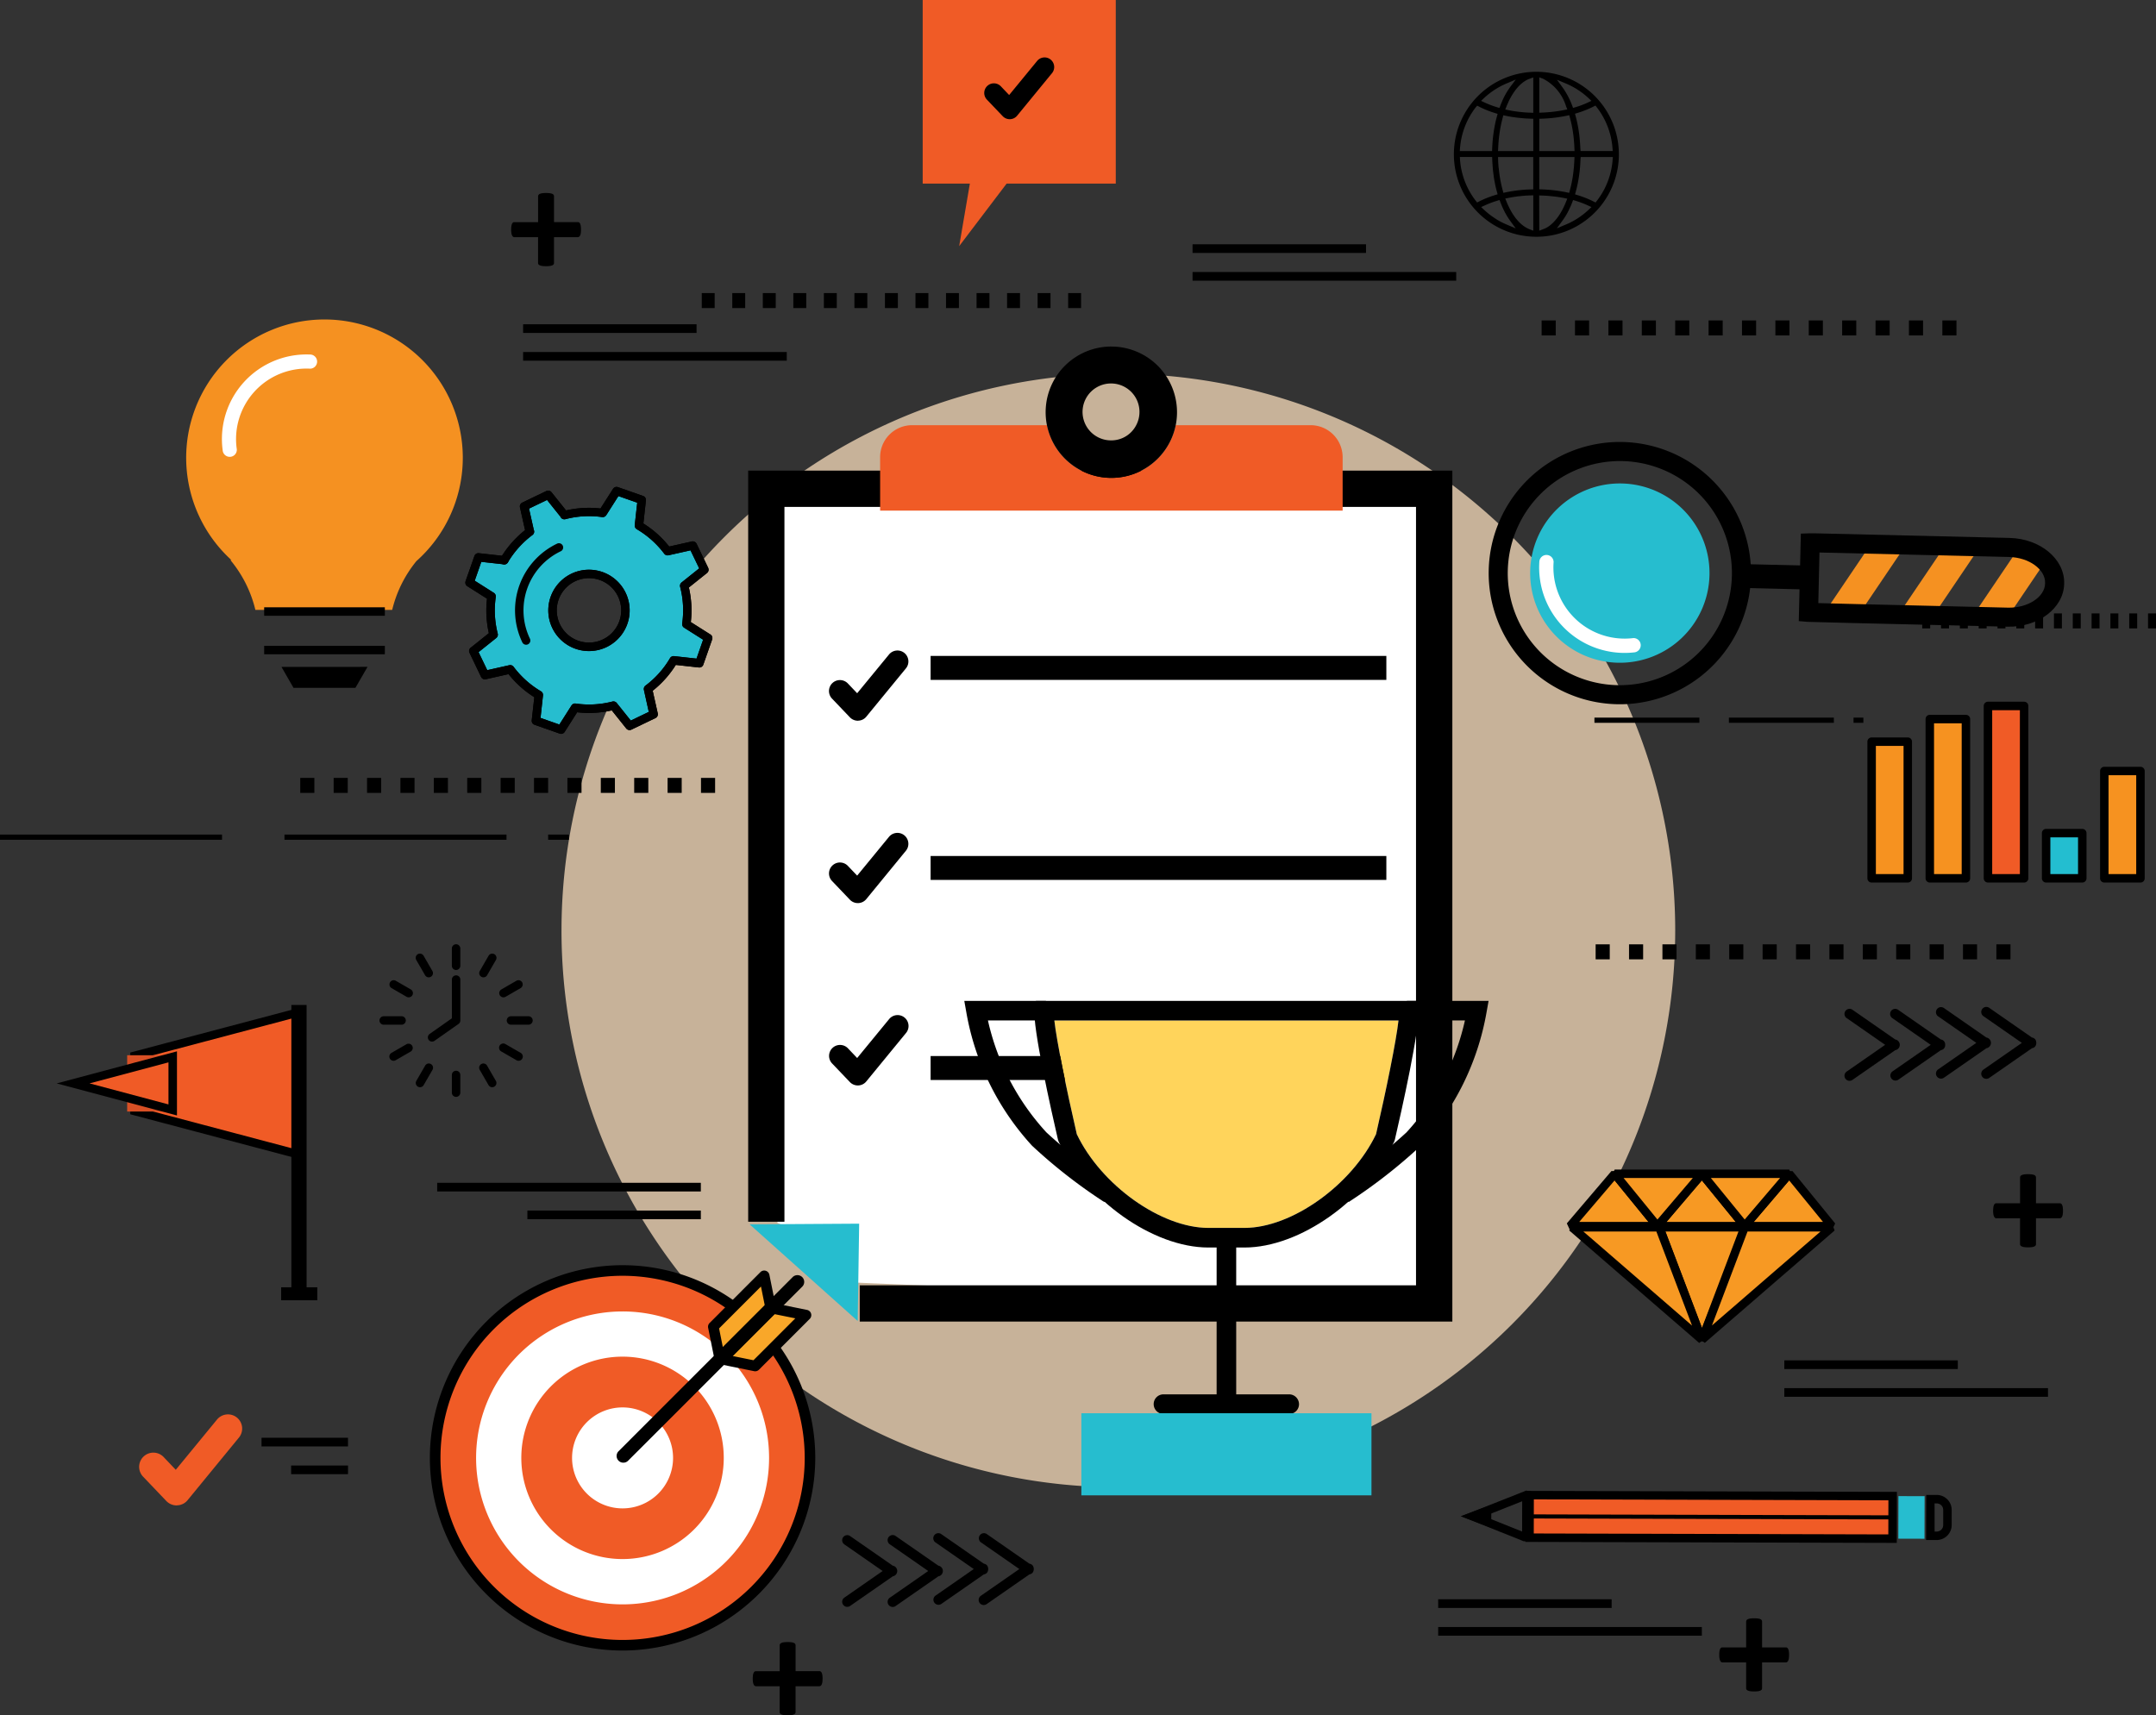 <svg xmlns="http://www.w3.org/2000/svg" xmlns:xlink="http://www.w3.org/1999/xlink" width="243.797" height="194" viewBox="0 0 243.797 194">
  <rect x="0" y="0" width="243.797" height="194" fill="#333333" stroke="none"/>
  <defs>
    <clipPath id="clip-path">
      <rect id="Rectángulo_47569" data-name="Rectángulo 47569" width="243.797" height="194" fill="none"/>
    </clipPath>
    <clipPath id="clip-path-2">
      <path id="Trazado_227072" data-name="Trazado 227072" d="M854.6,256.487l-.187,7.858c.134.014,5.431.142,5.568.146l16.952.4c2.881.068,5.258-1.629,5.31-3.789v-.061c.051-2.16-2.243-3.968-5.124-4.036l-22.114-.523-.156,0c-.084,0-.168,0-.251.006" transform="translate(-854.412 -256.481)" fill="none"/>
    </clipPath>
  </defs>
  <g id="Grupo_114643" data-name="Grupo 114643" transform="translate(-961.852 -5570)">
    <g id="Grupo_113121" data-name="Grupo 113121" transform="translate(961.852 5570)">
      <g id="Grupo_113116" data-name="Grupo 113116">
        <g id="Grupo_113115" data-name="Grupo 113115" clip-path="url(#clip-path)">
          <path id="Trazado_227000" data-name="Trazado 227000" d="M391.212,239.571A62.968,62.968,0,1,1,328.245,176.6a62.967,62.967,0,0,1,62.967,62.968" transform="translate(-201.782 -134.333)" fill="#c7b299"/>
          <path id="Trazado_227001" data-name="Trazado 227001" d="M367.289,230.049v83.243a6.736,6.736,0,0,1,4.149,6.149c0,.136-.006.273-.015.408l68.814,2.9,1.249-92.7Z" transform="translate(-279.378 -174.986)" fill="#fff"/>
          <path id="Trazado_227002" data-name="Trazado 227002" d="M353.465,222.372v84.951h4.1V226.476h71.418v88.038H366.081v4.1h67.01V222.372Z" transform="translate(-268.862 -169.146)"/>
          <path id="Trazado_227003" data-name="Trazado 227003" d="M354.154,578.287l12.219,10.931.167-11.008Z" transform="translate(-269.387 -439.814)" fill="#26bdcf"/>
          <path id="Trazado_227004" data-name="Trazado 227004" d="M464.484,200.911H449.225a7.424,7.424,0,0,1-14.556,0H419.415a3.617,3.617,0,0,0-3.614,3.627v6.037h52.3v-6.037a3.624,3.624,0,0,0-3.621-3.627" transform="translate(-316.278 -152.823)" fill="#f05b26"/>
          <path id="Trazado_227005" data-name="Trazado 227005" d="M501.448,163.741a7.428,7.428,0,1,0,7.277,8.9,7.351,7.351,0,0,0,.147-1.468,7.428,7.428,0,0,0-7.424-7.429m0,10.612a3.219,3.219,0,1,1,2.807-1.715,3.166,3.166,0,0,1-2.807,1.715" transform="translate(-375.777 -124.549)"/>
          <rect id="Rectángulo_47473" data-name="Rectángulo 47473" width="51.534" height="2.711" transform="translate(105.232 74.184)"/>
          <rect id="Rectángulo_47474" data-name="Rectángulo 47474" width="51.534" height="2.705" transform="translate(105.232 96.812)"/>
          <rect id="Rectángulo_47475" data-name="Rectángulo 47475" width="51.534" height="2.709" transform="translate(105.232 119.437)"/>
          <path id="Trazado_227006" data-name="Trazado 227006" d="M394.866,315.31a1.244,1.244,0,0,1-.9-.386l-2.033-2.13a1.239,1.239,0,0,1,1.793-1.71l1.065,1.119,3.6-4.381a1.237,1.237,0,1,1,1.913,1.569l-4.48,5.463a1.218,1.218,0,0,1-.908.449.121.121,0,0,1-.047.007" transform="translate(-297.864 -233.798)"/>
          <path id="Trazado_227007" data-name="Trazado 227007" d="M394.867,401.487a1.232,1.232,0,0,1-.9-.384l-2.033-2.131a1.238,1.238,0,0,1,1.793-1.707l1.065,1.116L398.387,394a1.238,1.238,0,1,1,1.915,1.57l-4.477,5.467a1.235,1.235,0,0,1-.912.451.4.4,0,0,1-.047,0" transform="translate(-297.865 -299.349)"/>
          <path id="Trazado_227008" data-name="Trazado 227008" d="M394.866,487.669a1.237,1.237,0,0,1-.9-.383l-2.033-2.13a1.239,1.239,0,0,1,1.793-1.709l1.065,1.12,3.6-4.384a1.237,1.237,0,1,1,1.913,1.568l-4.48,5.464a1.23,1.23,0,0,1-.908.453Z" transform="translate(-297.864 -364.906)"/>
          <path id="Trazado_227009" data-name="Trazado 227009" d="M498.109,482.2c.252,2.282,1.379,7.839,2.538,12.86,2.748,5.759,9.533,10.6,14.874,10.6h4.093c5.341,0,12.125-4.844,14.873-10.6,1.16-5.022,2.286-10.579,2.538-12.86Z" transform="translate(-378.885 -366.783)" fill="#ffd45b"/>
          <rect id="Rectángulo_47476" data-name="Rectángulo 47476" width="2.214" height="18.184" transform="translate(137.574 140.622)"/>
          <path id="Trazado_227010" data-name="Trazado 227010" d="M560.378,661.073H546.146a1.107,1.107,0,1,1,0-2.214h14.208a1.118,1.118,0,0,1,1.119,1.107,1.1,1.1,0,0,1-1.095,1.107" transform="translate(-414.583 -501.16)"/>
          <rect id="Rectángulo_47477" data-name="Rectángulo 47477" width="32.806" height="9.286" transform="translate(122.278 159.836)" fill="#26bdcf"/>
          <path id="Trazado_227011" data-name="Trazado 227011" d="M633.453,495.7l-1.154-1.889a58.741,58.741,0,0,0,7.7-5.988,27.572,27.572,0,0,0,6.61-12.659h-6.56v-2.213h9.233l-.231,1.3a29.924,29.924,0,0,1-7.434,15.084,59.641,59.641,0,0,1-8.16,6.366" transform="translate(-480.957 -359.751)"/>
          <path id="Trazado_227012" data-name="Trazado 227012" d="M471.392,495.7a59.479,59.479,0,0,1-8.161-6.368,29.917,29.917,0,0,1-7.434-15.081l-.231-1.3H464.8v2.213h-6.56a27.565,27.565,0,0,0,6.609,12.657,58.651,58.651,0,0,0,7.7,5.99Z" transform="translate(-346.525 -359.751)"/>
          <path id="Trazado_227013" data-name="Trazado 227013" d="M512.45,500.843h-4.092c-6.242,0-13.837-5.375-16.928-11.983l-.075-.219c-.691-2.989-2.928-12.888-2.637-14.752l.146-.937h43.079l.146.937c.291,1.864-1.945,11.763-2.637,14.752l-.075.219c-3.092,6.608-10.686,11.983-16.927,11.983m-18.966-12.818c2.748,5.759,9.533,10.6,14.874,10.6h4.092c5.341,0,12.125-4.844,14.873-10.6,1.16-5.022,2.286-10.579,2.538-12.86H490.946c.252,2.282,1.379,7.839,2.538,12.86" transform="translate(-371.722 -359.75)"/>
          <rect id="Rectángulo_47478" data-name="Rectángulo 47478" width="1.596" height="1.696" transform="translate(225.746 106.804)"/>
          <rect id="Rectángulo_47479" data-name="Rectángulo 47479" width="1.595" height="1.696" transform="translate(221.97 106.804)"/>
          <rect id="Rectángulo_47480" data-name="Rectángulo 47480" width="1.596" height="1.696" transform="translate(218.194 106.804)"/>
          <rect id="Rectángulo_47481" data-name="Rectángulo 47481" width="1.595" height="1.696" transform="translate(214.418 106.804)"/>
          <rect id="Rectángulo_47482" data-name="Rectángulo 47482" width="1.596" height="1.696" transform="translate(210.641 106.804)"/>
          <rect id="Rectángulo_47483" data-name="Rectángulo 47483" width="1.596" height="1.696" transform="translate(206.866 106.804)"/>
          <rect id="Rectángulo_47484" data-name="Rectángulo 47484" width="1.596" height="1.696" transform="translate(203.089 106.804)"/>
          <rect id="Rectángulo_47485" data-name="Rectángulo 47485" width="1.596" height="1.696" transform="translate(199.313 106.804)"/>
          <rect id="Rectángulo_47486" data-name="Rectángulo 47486" width="1.596" height="1.696" transform="translate(195.537 106.804)"/>
          <rect id="Rectángulo_47487" data-name="Rectángulo 47487" width="1.596" height="1.696" transform="translate(191.76 106.804)"/>
          <rect id="Rectángulo_47488" data-name="Rectángulo 47488" width="1.595" height="1.696" transform="translate(187.985 106.804)"/>
          <rect id="Rectángulo_47489" data-name="Rectángulo 47489" width="1.595" height="1.696" transform="translate(184.208 106.804)"/>
          <rect id="Rectángulo_47490" data-name="Rectángulo 47490" width="1.596" height="1.696" transform="translate(180.432 106.804)"/>
          <rect id="Rectángulo_47491" data-name="Rectángulo 47491" width="29.815" height="0.98" transform="translate(201.769 156.995)"/>
          <rect id="Rectángulo_47492" data-name="Rectángulo 47492" width="19.615" height="0.98" transform="translate(201.769 153.857)"/>
          <rect id="Rectángulo_47493" data-name="Rectángulo 47493" width="29.815" height="0.98" transform="translate(162.627 184.014)"/>
          <rect id="Rectángulo_47494" data-name="Rectángulo 47494" width="19.615" height="0.98" transform="translate(162.627 180.877)"/>
          <path id="Trazado_227014" data-name="Trazado 227014" d="M363.512,780.058a2.714,2.714,0,0,1-.025.4.908.908,0,0,1-.079.264.352.352,0,0,1-.12.142.275.275,0,0,1-.146.043h-2.68v2.922a.268.268,0,0,1-.044.151.346.346,0,0,1-.146.112.988.988,0,0,1-.277.074,3.623,3.623,0,0,1-.86,0,.978.978,0,0,1-.276-.074.379.379,0,0,1-.152-.112.249.249,0,0,1-.046-.151v-2.922h-2.673a.254.254,0,0,1-.141-.043.366.366,0,0,1-.116-.142.916.916,0,0,1-.082-.264,2.173,2.173,0,0,1-.03-.4,2.78,2.78,0,0,1,.025-.4.957.957,0,0,1,.073-.266.368.368,0,0,1,.109-.143.222.222,0,0,1,.137-.043h2.7V776.29a.3.3,0,0,1,.046-.16.347.347,0,0,1,.152-.12.97.97,0,0,1,.276-.074,3.6,3.6,0,0,1,.86,0,.98.98,0,0,1,.277.074.292.292,0,0,1,.19.28V779.2h2.706a.235.235,0,0,1,.134.043.339.339,0,0,1,.112.143,1,1,0,0,1,.074.266,2.772,2.772,0,0,1,.025.4" transform="translate(-270.499 -590.195)"/>
          <path id="Trazado_227015" data-name="Trazado 227015" d="M457.745,0H435.913V20.767h5.333l-1.207,7.07,5.363-7.07h12.343Z" transform="translate(-331.576)" fill="#f05b26"/>
          <path id="Trazado_227016" data-name="Trazado 227016" d="M467.88,34.122a1.1,1.1,0,0,1-.791-.34L465.3,31.908a1.09,1.09,0,0,1,1.578-1.505l.937.985,3.164-3.855a1.088,1.088,0,1,1,1.683,1.38l-3.941,4.807a1.079,1.079,0,0,1-.8.4.115.115,0,0,1-.041.006" transform="translate(-353.702 -20.64)"/>
          <path id="Trazado_227017" data-name="Trazado 227017" d="M463.345,732.47l4.816-3.348a.569.569,0,0,0,.393-.238.727.727,0,0,0,0-.733.569.569,0,0,0-.393-.238l-4.816-3.348a.573.573,0,1,0-.654.942l4.33,3.011-4.33,3.01a.574.574,0,1,0,.654.942" transform="translate(-351.756 -551.061)"/>
          <path id="Trazado_227018" data-name="Trazado 227018" d="M441.821,732.47l4.816-3.348a.57.57,0,0,0,.394-.238.727.727,0,0,0,0-.733.57.57,0,0,0-.394-.238l-4.816-3.348a.573.573,0,0,0-.655.942l4.332,3.011-4.332,3.01a.574.574,0,0,0,.655.942" transform="translate(-335.385 -551.061)"/>
          <path id="Trazado_227019" data-name="Trazado 227019" d="M420.3,733.391l4.816-3.346a.613.613,0,0,0,0-1.21l-4.816-3.347a.574.574,0,1,0-.655.942l4.332,3.01-4.332,3.01a.574.574,0,1,0,.655.942" transform="translate(-319.012 -551.761)"/>
          <path id="Trazado_227020" data-name="Trazado 227020" d="M398.77,733.391l4.817-3.346a.614.614,0,0,0,0-1.21l-4.817-3.347a.573.573,0,1,0-.654.942l4.331,3.01-4.331,3.01a.573.573,0,1,0,.654.942" transform="translate(-302.638 -551.761)"/>
          <path id="Trazado_227021" data-name="Trazado 227021" d="M936.979,483.85l4.816-3.348a.571.571,0,0,0,.393-.239.727.727,0,0,0,0-.732.571.571,0,0,0-.393-.239l-4.816-3.347a.574.574,0,1,0-.655.942l4.33,3.01-4.33,3.01a.574.574,0,1,0,.655.942" transform="translate(-712.025 -361.949)"/>
          <path id="Trazado_227022" data-name="Trazado 227022" d="M915.453,483.85l4.816-3.348a.613.613,0,0,0,0-1.21l-4.816-3.347a.574.574,0,0,0-.655.942l4.333,3.01-4.333,3.01a.574.574,0,0,0,.655.942" transform="translate(-695.652 -361.949)"/>
          <path id="Trazado_227023" data-name="Trazado 227023" d="M893.929,484.77l4.816-3.347a.566.566,0,0,0,.491-.605.573.573,0,0,0-.1-.367.566.566,0,0,0-.392-.239l-4.816-3.347a.574.574,0,1,0-.655.942l4.331,3.01-4.331,3.01a.574.574,0,0,0,.655.942" transform="translate(-679.279 -362.649)"/>
          <path id="Trazado_227024" data-name="Trazado 227024" d="M872.4,484.77l4.817-3.347a.613.613,0,0,0,0-1.21l-4.817-3.347a.574.574,0,1,0-.654.942l4.331,3.01-4.331,3.01a.574.574,0,1,0,.654.942" transform="translate(-662.907 -362.649)"/>
          <path id="Trazado_227025" data-name="Trazado 227025" d="M247.944,621.517a21.2,21.2,0,1,1-21.194-21.187,21.2,21.2,0,0,1,21.194,21.187" transform="translate(-156.353 -456.64)" fill="#f05b26"/>
          <path id="Trazado_227026" data-name="Trazado 227026" d="M224.849,641.412a21.79,21.79,0,1,1,21.792-21.8,21.82,21.82,0,0,1-21.792,21.8m0-42.384a20.594,20.594,0,1,0,20.6,20.589,20.617,20.617,0,0,0-20.6-20.589" transform="translate(-154.452 -454.739)"/>
          <path id="Trazado_227027" data-name="Trazado 227027" d="M258.054,636.239a16.565,16.565,0,1,1-16.569-16.554,16.565,16.565,0,0,1,16.569,16.554" transform="translate(-171.088 -471.362)" fill="#fff"/>
          <path id="Trazado_227028" data-name="Trazado 227028" d="M269.177,652.487a11.446,11.446,0,1,1-11.444-11.441,11.442,11.442,0,0,1,11.444,11.441" transform="translate(-187.336 -487.61)" fill="#f05b26"/>
          <path id="Trazado_227029" data-name="Trazado 227029" d="M281.689,670.729a5.71,5.71,0,1,1-5.711-5.7,5.714,5.714,0,0,1,5.711,5.7" transform="translate(-205.58 -505.852)" fill="#fff"/>
          <path id="Trazado_227030" data-name="Trazado 227030" d="M337.766,612.438l-.763-3.8,5.752-5.759.766,3.795Z" transform="translate(-256.341 -458.583)" fill="#f9a729"/>
          <path id="Trazado_227031" data-name="Trazado 227031" d="M335.864,611.135a.6.6,0,0,1-.587-.481l-.763-3.8a.6.6,0,0,1,.163-.541l5.752-5.759a.6.6,0,0,1,1.01.3l.766,3.795a.6.6,0,0,1-.163.542l-5.755,5.759a.6.6,0,0,1-.423.175m-.113-4.2.479,2.386,4.739-4.742-.482-2.386Z" transform="translate(-254.439 -456.682)"/>
          <path id="Trazado_227032" data-name="Trazado 227032" d="M340.936,623.97l3.8.771,5.748-5.755-3.792-.766Z" transform="translate(-259.332 -470.247)" fill="#f9a729"/>
          <path id="Trazado_227033" data-name="Trazado 227033" d="M342.831,623.438a.61.61,0,0,1-.119-.012l-3.8-.771a.6.6,0,0,1-.3-1.01l5.753-5.75a.6.6,0,0,1,.541-.163l3.792.766a.6.6,0,0,1,.3,1.009l-5.748,5.755a.6.6,0,0,1-.423.175m-2.585-1.734,2.389.485,4.733-4.739-2.385-.482Z" transform="translate(-257.431 -468.346)"/>
          <path id="Trazado_227034" data-name="Trazado 227034" d="M292.558,623.543a.761.761,0,0,1-1.076-1.076l19.693-19.7a.77.77,0,0,1,1.082,0,.762.762,0,0,1,0,1.082Z" transform="translate(-221.544 -458.327)"/>
          <path id="Trazado_227035" data-name="Trazado 227035" d="M949.533,558.95a2.774,2.774,0,0,1-.025.4.91.91,0,0,1-.078.263.366.366,0,0,1-.121.142.283.283,0,0,1-.147.043h-2.681v2.922a.264.264,0,0,1-.043.151.341.341,0,0,1-.147.112.966.966,0,0,1-.276.075,3.6,3.6,0,0,1-.861,0,.964.964,0,0,1-.276-.075.382.382,0,0,1-.152-.112.251.251,0,0,1-.047-.151V559.8h-2.673a.258.258,0,0,1-.142-.043.375.375,0,0,1-.116-.142.936.936,0,0,1-.083-.263,2.3,2.3,0,0,1-.03-.4,2.823,2.823,0,0,1,.026-.4.972.972,0,0,1,.073-.266.36.36,0,0,1,.108-.142.228.228,0,0,1,.138-.043h2.7v-2.913a.294.294,0,0,1,.047-.159.349.349,0,0,1,.152-.121,1,1,0,0,1,.276-.074,3.6,3.6,0,0,1,.861,0,1,1,0,0,1,.276.074.316.316,0,0,1,.147.121.309.309,0,0,1,.043.159V558.1h2.707a.241.241,0,0,1,.134.043.346.346,0,0,1,.112.142.956.956,0,0,1,.074.266,2.827,2.827,0,0,1,.025.4" transform="translate(-716.255 -422.01)"/>
          <path id="Trazado_227036" data-name="Trazado 227036" d="M249.393,95.338a2.7,2.7,0,0,1-.025.4.907.907,0,0,1-.078.263.36.36,0,0,1-.121.142.279.279,0,0,1-.147.044h-2.681v2.921a.265.265,0,0,1-.043.151.336.336,0,0,1-.147.112.984.984,0,0,1-.276.074,3.593,3.593,0,0,1-.861,0,.986.986,0,0,1-.276-.074.376.376,0,0,1-.152-.112.252.252,0,0,1-.047-.151V96.191h-2.673a.259.259,0,0,1-.142-.044.378.378,0,0,1-.116-.142.942.942,0,0,1-.082-.263,2.273,2.273,0,0,1-.029-.4,2.741,2.741,0,0,1,.025-.4.988.988,0,0,1,.073-.266.36.36,0,0,1,.108-.142.227.227,0,0,1,.138-.043h2.7V91.57a.3.3,0,0,1,.047-.16.35.35,0,0,1,.152-.12,1.015,1.015,0,0,1,.276-.073,3.594,3.594,0,0,1,.861,0,1.013,1.013,0,0,1,.276.073.316.316,0,0,1,.147.12.311.311,0,0,1,.043.16v2.913h2.706a.24.24,0,0,1,.134.043.344.344,0,0,1,.112.142.979.979,0,0,1,.073.266,2.744,2.744,0,0,1,.025.4" transform="translate(-183.695 -69.364)"/>
          <rect id="Rectángulo_47495" data-name="Rectángulo 47495" width="29.814" height="0.98" transform="translate(49.436 133.774)"/>
          <rect id="Rectángulo_47496" data-name="Rectángulo 47496" width="19.614" height="0.98" transform="translate(59.636 136.912)"/>
          <rect id="Rectángulo_47497" data-name="Rectángulo 47497" width="9.779" height="0.98" transform="translate(29.573 162.609)"/>
          <rect id="Rectángulo_47498" data-name="Rectángulo 47498" width="6.434" height="0.981" transform="translate(32.919 165.747)"/>
          <path id="Trazado_227037" data-name="Trazado 227037" d="M213.95,449.026a.479.479,0,0,1-.479-.479v-1.975a.479.479,0,0,1,.957,0v1.975a.479.479,0,0,1-.479.479" transform="translate(-162.376 -339.32)"/>
          <path id="Trazado_227038" data-name="Trazado 227038" d="M197.888,453.333a.478.478,0,0,1-.415-.239l-.988-1.711a.479.479,0,1,1,.829-.479l.988,1.711a.479.479,0,0,1-.414.718" transform="translate(-149.407 -342.797)"/>
          <path id="Trazado_227039" data-name="Trazado 227039" d="M186.128,465.087a.476.476,0,0,1-.239-.064l-1.71-.988a.479.479,0,0,1,.479-.829l1.71.988a.479.479,0,0,1-.24.893" transform="translate(-139.913 -352.288)"/>
          <path id="Trazado_227040" data-name="Trazado 227040" d="M181.825,481.155H179.85a.479.479,0,1,1,0-.957h1.975a.479.479,0,1,1,0,.957" transform="translate(-136.438 -365.262)"/>
          <path id="Trazado_227041" data-name="Trazado 227041" d="M184.419,495.064a.479.479,0,0,1-.24-.893l1.71-.987a.479.479,0,0,1,.478.829l-1.71.987a.476.476,0,0,1-.239.064" transform="translate(-139.914 -375.09)"/>
          <path id="Trazado_227042" data-name="Trazado 227042" d="M196.9,505.251a.479.479,0,0,1-.414-.718l.988-1.711a.479.479,0,1,1,.829.479l-.988,1.711a.479.479,0,0,1-.415.239" transform="translate(-149.407 -382.288)"/>
          <path id="Trazado_227043" data-name="Trazado 227043" d="M213.95,508.979a.479.479,0,0,1-.479-.479v-1.976a.479.479,0,1,1,.957,0V508.5a.479.479,0,0,1-.479.479" transform="translate(-162.376 -384.923)"/>
          <path id="Trazado_227044" data-name="Trazado 227044" d="M227.868,505.251a.478.478,0,0,1-.415-.239l-.987-1.711a.479.479,0,1,1,.829-.479l.987,1.711a.479.479,0,0,1-.414.718" transform="translate(-172.211 -382.288)"/>
          <path id="Trazado_227045" data-name="Trazado 227045" d="M238.047,495.064a.477.477,0,0,1-.239-.064l-1.711-.987a.479.479,0,1,1,.478-.829l1.711.987a.479.479,0,0,1-.24.893" transform="translate(-179.405 -375.09)"/>
          <path id="Trazado_227046" data-name="Trazado 227046" d="M241.776,481.155H239.8a.479.479,0,0,1,0-.957h1.976a.479.479,0,1,1,0,.957" transform="translate(-182.04 -365.262)"/>
          <path id="Trazado_227047" data-name="Trazado 227047" d="M236.338,465.087a.479.479,0,0,1-.24-.893l1.711-.988a.479.479,0,0,1,.479.829l-1.711.988a.474.474,0,0,1-.239.064" transform="translate(-179.406 -352.288)"/>
          <path id="Trazado_227048" data-name="Trazado 227048" d="M226.879,453.333a.479.479,0,0,1-.414-.718l.987-1.711a.479.479,0,1,1,.829.479l-.987,1.711a.478.478,0,0,1-.415.239" transform="translate(-172.211 -342.797)"/>
          <path id="Trazado_227049" data-name="Trazado 227049" d="M202.6,468.436a.479.479,0,0,1-.276-.87l2.514-1.768v-4.356a.479.479,0,1,1,.957,0v4.6a.478.478,0,0,1-.2.391l-2.718,1.912a.477.477,0,0,1-.275.087" transform="translate(-153.74 -350.63)"/>
          <path id="Trazado_227050" data-name="Trazado 227050" d="M69.951,678.618a1.614,1.614,0,0,1-1.165-.5l-2.636-2.763a1.606,1.606,0,0,1,2.325-2.216l1.381,1.451,4.661-5.678A1.6,1.6,0,1,1,77,670.943l-5.807,7.084a1.582,1.582,0,0,1-1.177.581.147.147,0,0,1-.061.009" transform="translate(-49.98 -508.358)" fill="#f05b26"/>
          <rect id="Rectángulo_47499" data-name="Rectángulo 47499" width="25.107" height="0.588" transform="translate(0 94.39)"/>
          <rect id="Rectángulo_47500" data-name="Rectángulo 47500" width="25.107" height="0.588" transform="translate(32.168 94.39)"/>
          <rect id="Rectángulo_47501" data-name="Rectángulo 47501" width="2.353" height="0.588" transform="translate(61.983 94.39)"/>
          <rect id="Rectángulo_47502" data-name="Rectángulo 47502" width="11.868" height="0.588" transform="translate(180.296 81.162)"/>
          <rect id="Rectángulo_47503" data-name="Rectángulo 47503" width="11.867" height="0.588" transform="translate(195.502 81.162)"/>
          <rect id="Rectángulo_47504" data-name="Rectángulo 47504" width="1.113" height="0.588" transform="translate(209.595 81.162)"/>
          <rect id="Rectángulo_47505" data-name="Rectángulo 47505" width="1.596" height="1.695" transform="translate(79.267 87.98)"/>
          <rect id="Rectángulo_47506" data-name="Rectángulo 47506" width="1.596" height="1.695" transform="translate(75.49 87.98)"/>
          <rect id="Rectángulo_47507" data-name="Rectángulo 47507" width="1.596" height="1.695" transform="translate(71.714 87.98)"/>
          <rect id="Rectángulo_47508" data-name="Rectángulo 47508" width="1.595" height="1.695" transform="translate(67.938 87.98)"/>
          <rect id="Rectángulo_47509" data-name="Rectángulo 47509" width="1.596" height="1.695" transform="translate(64.161 87.98)"/>
          <rect id="Rectángulo_47510" data-name="Rectángulo 47510" width="1.596" height="1.695" transform="translate(60.386 87.98)"/>
          <rect id="Rectángulo_47511" data-name="Rectángulo 47511" width="1.596" height="1.695" transform="translate(56.609 87.98)"/>
          <rect id="Rectángulo_47512" data-name="Rectángulo 47512" width="1.595" height="1.695" transform="translate(52.833 87.98)"/>
          <rect id="Rectángulo_47513" data-name="Rectángulo 47513" width="1.596" height="1.695" transform="translate(49.056 87.98)"/>
          <rect id="Rectángulo_47514" data-name="Rectángulo 47514" width="1.596" height="1.695" transform="translate(45.28 87.98)"/>
          <rect id="Rectángulo_47515" data-name="Rectángulo 47515" width="1.595" height="1.695" transform="translate(41.505 87.98)"/>
          <rect id="Rectángulo_47516" data-name="Rectángulo 47516" width="1.595" height="1.695" transform="translate(37.728 87.98)"/>
          <rect id="Rectángulo_47517" data-name="Rectángulo 47517" width="1.596" height="1.695" transform="translate(33.952 87.98)"/>
          <rect id="Rectángulo_47518" data-name="Rectángulo 47518" width="1.596" height="1.695" transform="translate(219.637 36.241)"/>
          <rect id="Rectángulo_47519" data-name="Rectángulo 47519" width="1.595" height="1.695" transform="translate(215.861 36.241)"/>
          <rect id="Rectángulo_47520" data-name="Rectángulo 47520" width="1.596" height="1.695" transform="translate(212.085 36.241)"/>
          <rect id="Rectángulo_47521" data-name="Rectángulo 47521" width="1.595" height="1.695" transform="translate(208.309 36.241)"/>
          <rect id="Rectángulo_47522" data-name="Rectángulo 47522" width="1.596" height="1.695" transform="translate(204.532 36.241)"/>
          <rect id="Rectángulo_47523" data-name="Rectángulo 47523" width="1.596" height="1.695" transform="translate(200.756 36.241)"/>
          <rect id="Rectángulo_47524" data-name="Rectángulo 47524" width="1.596" height="1.695" transform="translate(196.98 36.241)"/>
          <rect id="Rectángulo_47525" data-name="Rectángulo 47525" width="1.596" height="1.695" transform="translate(193.204 36.241)"/>
          <rect id="Rectángulo_47526" data-name="Rectángulo 47526" width="1.596" height="1.695" transform="translate(189.427 36.241)"/>
          <rect id="Rectángulo_47527" data-name="Rectángulo 47527" width="1.596" height="1.695" transform="translate(185.651 36.241)"/>
          <rect id="Rectángulo_47528" data-name="Rectángulo 47528" width="1.596" height="1.695" transform="translate(181.876 36.241)"/>
          <rect id="Rectángulo_47529" data-name="Rectángulo 47529" width="1.595" height="1.695" transform="translate(178.099 36.241)"/>
          <rect id="Rectángulo_47530" data-name="Rectángulo 47530" width="1.596" height="1.695" transform="translate(174.323 36.241)"/>
          <rect id="Rectángulo_47531" data-name="Rectángulo 47531" width="0.9" height="1.696" transform="translate(242.897 69.376)"/>
          <rect id="Rectángulo_47532" data-name="Rectángulo 47532" width="0.899" height="1.696" transform="translate(240.77 69.376)"/>
          <rect id="Rectángulo_47533" data-name="Rectángulo 47533" width="0.899" height="1.696" transform="translate(238.642 69.376)"/>
          <rect id="Rectángulo_47534" data-name="Rectángulo 47534" width="0.899" height="1.696" transform="translate(236.514 69.376)"/>
          <rect id="Rectángulo_47535" data-name="Rectángulo 47535" width="0.899" height="1.696" transform="translate(234.386 69.376)"/>
          <rect id="Rectángulo_47536" data-name="Rectángulo 47536" width="0.899" height="1.696" transform="translate(232.258 69.376)"/>
          <rect id="Rectángulo_47537" data-name="Rectángulo 47537" width="0.9" height="1.696" transform="translate(230.13 69.376)"/>
          <rect id="Rectángulo_47538" data-name="Rectángulo 47538" width="0.899" height="1.696" transform="translate(228.002 69.376)"/>
          <rect id="Rectángulo_47539" data-name="Rectángulo 47539" width="0.899" height="1.696" transform="translate(225.874 69.376)"/>
          <rect id="Rectángulo_47540" data-name="Rectángulo 47540" width="0.899" height="1.696" transform="translate(223.746 69.376)"/>
          <rect id="Rectángulo_47541" data-name="Rectángulo 47541" width="0.899" height="1.696" transform="translate(221.619 69.376)"/>
          <rect id="Rectángulo_47542" data-name="Rectángulo 47542" width="0.899" height="1.696" transform="translate(219.491 69.376)"/>
          <rect id="Rectángulo_47543" data-name="Rectángulo 47543" width="0.899" height="1.696" transform="translate(217.363 69.376)"/>
          <rect id="Rectángulo_47544" data-name="Rectángulo 47544" width="1.459" height="1.695" transform="translate(120.786 33.147)"/>
          <rect id="Rectángulo_47545" data-name="Rectángulo 47545" width="1.458" height="1.695" transform="translate(117.333 33.147)"/>
          <rect id="Rectángulo_47546" data-name="Rectángulo 47546" width="1.459" height="1.695" transform="translate(113.88 33.147)"/>
          <rect id="Rectángulo_47547" data-name="Rectángulo 47547" width="1.459" height="1.695" transform="translate(110.427 33.147)"/>
          <rect id="Rectángulo_47548" data-name="Rectángulo 47548" width="1.459" height="1.695" transform="translate(106.974 33.147)"/>
          <rect id="Rectángulo_47549" data-name="Rectángulo 47549" width="1.459" height="1.695" transform="translate(103.522 33.147)"/>
          <rect id="Rectángulo_47550" data-name="Rectángulo 47550" width="1.46" height="1.695" transform="translate(100.068 33.147)"/>
          <rect id="Rectángulo_47551" data-name="Rectángulo 47551" width="1.458" height="1.695" transform="translate(96.617 33.147)"/>
          <rect id="Rectángulo_47552" data-name="Rectángulo 47552" width="1.459" height="1.695" transform="translate(93.163 33.147)"/>
          <rect id="Rectángulo_47553" data-name="Rectángulo 47553" width="1.46" height="1.695" transform="translate(89.71 33.147)"/>
          <rect id="Rectángulo_47554" data-name="Rectángulo 47554" width="1.459" height="1.695" transform="translate(86.259 33.147)"/>
          <rect id="Rectángulo_47555" data-name="Rectángulo 47555" width="1.458" height="1.695" transform="translate(82.806 33.147)"/>
          <rect id="Rectángulo_47556" data-name="Rectángulo 47556" width="1.459" height="1.695" transform="translate(79.353 33.147)"/>
          <rect id="Rectángulo_47557" data-name="Rectángulo 47557" width="29.814" height="0.981" transform="translate(59.152 39.812)"/>
          <rect id="Rectángulo_47558" data-name="Rectángulo 47558" width="19.615" height="0.98" transform="translate(59.152 36.675)"/>
          <rect id="Rectángulo_47559" data-name="Rectángulo 47559" width="29.815" height="0.981" transform="translate(134.852 30.765)"/>
          <rect id="Rectángulo_47560" data-name="Rectángulo 47560" width="19.615" height="0.979" transform="translate(134.852 27.628)"/>
          <path id="Trazado_227051" data-name="Trazado 227051" d="M696.067,52.407a9.329,9.329,0,1,1,3.642-.736,9.3,9.3,0,0,1-3.642.736m.339-.69.439-.166.048-.018.018-.006c.04-.017.081-.036.123-.055l.017-.008h0l.009,0,.005,0c.032-.017.065-.033.1-.05l.031-.016c.036-.019.073-.04.109-.062l.009-.006.119-.075.029-.022.087-.062a.375.375,0,0,1,.035-.025c.034-.026.071-.055.107-.085a.165.165,0,0,1,.018-.016c.031-.027.063-.052.094-.082l.035-.03.081-.075.027-.027c.035-.034.07-.069.1-.1l.026-.029c.025-.028.053-.055.079-.085.012-.013.024-.027.036-.04l.077-.09.008-.009c.005-.008.013-.015.018-.023.029-.036.062-.075.094-.117.005-.008.015-.02.024-.031l.008-.013c.022-.027.046-.057.068-.089.008-.013.021-.029.034-.046.027-.035.054-.075.081-.115l.027-.04c.025-.036.051-.076.076-.115.01-.015.024-.035.035-.056s.037-.061.057-.09.019-.032.031-.049l0-.006c.028-.048.056-.1.082-.142l.029-.051c.022-.038.038-.071.058-.1s.024-.045.036-.068.035-.067.051-.1l0-.006.028-.055.074-.152.033-.07c.015-.032.031-.065.044-.1l.036-.078c.011-.027.024-.056.035-.083l.012-.024c.012-.031.025-.062.039-.092l.047-.12.143-.348-.42-.083-.1-.019-.1-.018c-.134-.024-.272-.047-.406-.067-.028-.005-.056-.008-.084-.012l-.009,0c-.121-.018-.243-.034-.36-.049l-.028,0-.056-.006c-.13-.015-.267-.029-.416-.044l-.1-.008c-.148-.014-.277-.023-.4-.03l-.044,0c-.091-.006-.181-.01-.27-.013l-.386-.015Zm-1.17-.185c.018.006.034.013.053.02l.44.166v-4l-.387.015c-.088,0-.178.006-.267.011l-.049,0c-.116.007-.245.016-.393.029l-.106.008-.415.043-.07.01-.025,0c-.111.014-.226.029-.344.046l-.1.017c-.127.019-.256.039-.394.066l-.111.019c-.033.009-.065.013-.1.02l-.408.083.158.386.044.111.008.017c.024.056.046.109.07.16l.024.056c.021.043.039.085.059.127l.027.056c.026.052.051.1.078.157l.024.046c.018.039.039.077.058.117.009.014.032.057.032.057l.063.115.023.042.084.144.031.049c.023.036.044.068.063.1l.032.051c.027.041.053.08.08.119.008.014.022.032.022.032.028.042.057.083.086.122l.03.043c.022.032.046.062.07.091l0,.006c.01.012.017.024.028.036l.1.12.023.025c.025.032.052.062.078.092.009.01.017.018.025.028l.009.009c.026.03.054.059.081.089l.021.023c.038.04.073.075.108.108l.028.028.084.077.031.027c.034.031.067.06.1.087l.011.01c.036.031.074.059.112.087l.023.018c.035.026.067.05.1.07l.024.018a2.679,2.679,0,0,0,.24.145.118.118,0,0,0,.026.016c.034.017.067.035.1.052a.094.094,0,0,0,.018.01l.127.057Zm-3.641-1.078.082.049c.193.113.392.221.593.319.025.014.055.028.084.042.112.053.231.1.351.157l1.036.438-.664-.907c0-.006-.031-.045-.031-.045l-.092-.133-.05-.075c-.029-.048-.06-.1-.092-.143l-.043-.07c-.035-.057-.068-.115-.1-.173l-.028-.048c-.043-.075-.085-.152-.131-.237l-.006-.013,0-.006c-.038-.074-.077-.15-.113-.226l-.036-.072-.085-.183c-.013-.029-.025-.055-.036-.081-.028-.063-.055-.124-.081-.184l-.035-.088c-.028-.065-.053-.13-.079-.2l-.024-.056-.1-.269s-.337.1-.353.109c-.066.019-.131.041-.2.063l-.175.058-.176.063c-.06.022-.119.044-.176.066l-.17.067-.163.069-.175.077-.072.034-.423.191.338.318a8.736,8.736,0,0,0,.84.692c.19.137.387.269.584.388Zm8.534-1.932-.027.066c-.025.062-.049.122-.073.183-.012.024-.02.046-.03.069l-.014.033-.072.162c-.012.031-.025.057-.038.085l-.008.017c-.024.053-.051.109-.076.162l-.007.014c-.011.025-.024.049-.035.074-.034.067-.067.133-.1.2-.006.013-.014.028-.022.044-.04.078-.084.155-.127.231l-.037.063c-.03.052-.063.107-.1.159-.015.026-.031.051-.046.075l-.091.141-.05.075-.095.136s-.024.036-.03.042l-.655.9,1.027-.433c.087-.036.174-.075.273-.12a8.617,8.617,0,0,0,2.273-1.534l.339-.318-.453-.206-.054-.024c-.049-.024-.1-.047-.157-.069l-.171-.072c-.056-.023-.112-.045-.168-.065s-.117-.046-.18-.069l-.166-.059c-.062-.024-.126-.043-.189-.064s-.118-.039-.178-.057l-.092-.028-.273-.081Zm-12.685-4.8a8.627,8.627,0,0,0,1.774,4.608l.158.2.229-.118c.046-.024.092-.047.139-.07l.042-.019c.1-.048.2-.094.3-.14l.068-.031c.1-.045.212-.091.317-.131l.021-.01c.1-.038.2-.078.317-.119l.061-.022c.114-.041.229-.08.341-.116l.06-.02.045-.014c.024-.008.049-.015.073-.022l.3-.092h.005l-.085-.308-.008-.029c-.03-.112-.058-.22-.086-.331l-.018-.077c-.032-.136-.061-.263-.086-.388,0,0-.011-.059-.014-.071-.023-.11-.045-.226-.066-.341l-.014-.085c-.025-.137-.047-.274-.065-.405l0-.024c0-.015,0-.028-.005-.043-.017-.112-.032-.232-.046-.351l-.013-.1c-.018-.157-.032-.288-.043-.41,0-.017,0-.029,0-.042v-.015c-.011-.122-.022-.242-.028-.362,0-.039-.005-.077-.008-.113v-.01c-.009-.135-.016-.27-.022-.4l-.013-.315h-3.647Zm13.005,3.889.3.092c.028.007.056.017.084.026l.032.011.063.018c.115.038.228.077.334.113l.073.028c.1.036.2.075.3.112l.033.013c.1.04.2.082.31.13l.082.036c.106.046.2.089.285.132.016.006.031.015.044.022l.036.018.11.054.228.118.158-.2c.02-.024.037-.048.055-.073l.01-.013c.141-.187.275-.381.4-.579.108-.168.211-.345.308-.524l.056-.105s.047-.094.061-.118a8.569,8.569,0,0,0,.737-2.138c.035-.169.066-.346.091-.528s.044-.352.058-.53l.027-.335h-3.634l-.027.294V43.7c-.006.119-.012.247-.02.412l0,.034c0,.028,0,.055-.006.083-.008.121-.017.236-.026.351l-.007.072c-.011.123-.024.25-.042.4,0,.023-.014.113-.014.113-.013.112-.028.225-.045.336l-.011.079c-.017.125-.039.254-.064.394l-.015.094c-.021.112-.042.224-.064.334l-.016.077c-.028.129-.057.261-.087.385,0,0-.015.062-.02.081-.025.1-.053.214-.082.321,0,0-.007.027-.009.035l-.084.305.008,0Zm-8.63-2.983c.01.114.023.235.039.379,0,.028.007.057.011.085.032.263.071.527.117.785,0,.025.014.084.014.084.024.131.048.246.068.352l.007.032c.022.111.049.229.082.37l.022.089c.025.1.052.2.079.3l.087.336.29-.062c.113-.024.229-.047.358-.071l.041-.007c.13-.024.266-.047.406-.068l.1-.015c.3-.045.6-.081.909-.109l.116-.01c.14-.012.268-.022.391-.029l.078,0,.388-.018.3-.01V43.388h-3.981l.01.32c0,.01,0,.037,0,.037.005.122.011.247.02.369l.005.086c.008.134.02.268.03.4Zm4.587,2.41.3.011.384.018.1.007c.126.008.244.017.359.027l.14.01c.164.015.307.031.437.046l.045.006c.135.017.27.035.4.054l.092.014.042.007c.128.02.246.04.359.061l.081.013c.114.021.232.044.352.07l.291.061.078-.305c.029-.107.058-.219.088-.342l.018-.071c.035-.147.062-.267.085-.378l.006-.029c.024-.115.046-.232.067-.351l.017-.094c.019-.1.043-.242.063-.382l0-.016c.018-.123.033-.246.05-.371l.012-.11c.013-.113.025-.228.036-.343,0,0,0-.036.006-.052.01-.116.021-.242.029-.384,0-.04.005-.08.009-.119.007-.106.013-.213.017-.319l.018-.389h-3.986Zm6.124-9.355-.106.053s-.072.036-.083.04c-.085.042-.18.087-.29.135l-.078.034c-.107.047-.209.09-.31.129l-.027.011c-.088.035-.187.072-.311.118l-.063.022c-.112.04-.223.079-.338.116l-.108.034-.086.028-.288.087.076.29.015.05c.028.108.057.217.083.328l.018.078c.03.125.059.255.087.387,0,0,.013.06.016.078.022.107.043.217.063.329l.017.1c.023.134.045.266.063.394,0,.025.007.05.011.074.017.116.031.228.045.339l0,.031c0,.027.006.055.009.082.018.154.031.282.042.4l.007.073c.01.117.018.232.025.349l.01.124c.008.164.015.291.02.41v.01l.027.293.295,0h3.339l-.026-.334a8.6,8.6,0,0,0-1.772-4.607l-.157-.2ZM699.5,38.719a16.494,16.494,0,0,1-2.794.333l-.3.01v3.65h3.985l-.015-.359c-.005-.119-.011-.242-.018-.363,0-.029,0-.061-.007-.092-.01-.143-.02-.275-.031-.4l0-.017c-.011-.114-.024-.234-.04-.38,0,0-.008-.075-.011-.1-.016-.129-.032-.249-.049-.365l0-.025c-.02-.119-.04-.245-.065-.386l-.015-.091c-.023-.117-.044-.232-.067-.345l-.007-.035c-.027-.129-.056-.254-.084-.373-.008-.032-.015-.057-.021-.082-.027-.109-.053-.214-.081-.319l-.087-.323Zm-7.684,2.775c-.011.123-.021.256-.032.407l-.005.087c-.009.123-.015.246-.02.37l-.017.354h3.987v-3.65l-.3-.01c-.143-.006-.286-.013-.4-.019l-.052,0c-.135-.008-.269-.018-.417-.031l-.107-.01c-.173-.015-.323-.031-.458-.047l-.01,0c-.133-.015-.274-.035-.436-.058l-.091-.014-.03,0c-.131-.021-.259-.042-.377-.064l-.07-.012c-.115-.022-.234-.045-.352-.07l-.29-.06-.074.288a.364.364,0,0,1-.012.047c-.025.1-.052.2-.077.3l-.022.089c-.034.144-.06.26-.082.371l-.007.034c-.022.11-.045.225-.067.351-.006.027-.011.056-.015.085-.046.26-.085.523-.117.784l-.011.085c-.012.117-.028.252-.041.387Zm-2.6-3.722a8.631,8.631,0,0,0-1.773,4.607l-.024.334h3.649l.011-.3V42.4c.005-.121.012-.248.022-.4l.008-.123c.006-.119.017-.238.026-.356,0,0,0-.05.006-.059.012-.134.027-.268.043-.411,0-.022.013-.1.013-.1.014-.119.029-.237.046-.355l.01-.063c.018-.129.041-.264.064-.4.005-.028.011-.057.015-.086.021-.117.043-.231.067-.343l.013-.07c.025-.121.055-.248.086-.389l.02-.077c.027-.107.053-.215.083-.323a.267.267,0,0,1,.007-.026l.086-.312h0v0l-.3-.093-.067-.022-.113-.036c-.11-.035-.224-.073-.334-.113l-.07-.025c-.113-.041-.213-.078-.3-.115l-.032-.013c-.092-.037-.19-.078-.308-.129l-.077-.034q-.153-.068-.289-.134l-.082-.041-.106-.053-.229-.117Zm3.71-.627c-.023.048-.046.1-.069.149a.41.41,0,0,0-.017.041c-.047.1-.1.215-.142.332l-.139.347.41.082c.032.007.064.014.1.02l.1.019c.137.025.273.048.4.067l.1.014c.117.017.236.034.356.049l.083.01c.141.017.282.031.422.044l.1.008c.15.014.281.023.4.03l.04,0c.1.006.2.01.295.013l.36.014v-4l-.424.156c-.02.008-.041.015-.06.023l-.01,0-.011.006c-.04.016-.082.034-.123.055a.089.089,0,0,0-.018.008l-.108.054-.023.014c-.084.046-.165.1-.242.148l-.022.015c-.035.023-.065.045-.1.068l-.025.019-.113.09-.012.01,0,0c-.032.026-.064.055-.1.084l-.029.027c-.031.026-.061.054-.089.082l-.024.024c-.033.032-.068.067-.1.1l-.018.019c-.032.034-.06.065-.088.1l-.031.034c-.028.031-.057.066-.086.1l-.016.019-.1.123a.381.381,0,0,0-.027.035l-.075.1c-.008.012-.017.025-.026.036-.063.089-.126.18-.192.28l-.028.045c-.023.038-.046.075-.07.112,0,.009-.014.022-.021.035l-.088.15a.258.258,0,0,0-.014.025c-.027.046-.052.092-.078.14l-.023.043c-.024.045-.049.092-.072.141l-.014.024c-.028.057-.056.115-.084.173l-.015.032m3.479,1.242.322-.013a15.811,15.811,0,0,0,2.479-.287l.368-.073-.14-.348a5.2,5.2,0,0,0-2.612-3.125l-.417-.153Zm-3.7-3.306c-.086.036-.176.075-.274.121a8.688,8.688,0,0,0-2.274,1.533l-.333.313.427.2c.023.011.046.022.071.032.051.024.109.049.165.073l.162.067c.059.025.117.048.178.071s.112.043.167.063.122.044.184.066l.173.059.19.061.086.026.276.083.1-.271.012-.034.014-.032c.024-.063.049-.123.073-.182.01-.025.043-.1.043-.1.023-.058.047-.115.073-.171l0-.008c.013-.027.025-.057.037-.084.028-.061.056-.121.086-.181l.011-.023c.007-.016.016-.032.022-.049.042-.085.08-.159.117-.23l.008-.012c.039-.074.081-.152.131-.239l.024-.041c.036-.064.071-.124.107-.183,0,0,.034-.052.042-.067.031-.048.063-.1.1-.149l.042-.065c.035-.051.068-.1.1-.147l.024-.034.676-.909Zm6.349.469a8.9,8.9,0,0,1,1.071,2.029l.1.267.36-.107.192-.061.169-.057c.064-.022.127-.044.191-.068l.162-.062.177-.07.165-.068.163-.072.082-.039.414-.195-.332-.313A8.607,8.607,0,0,0,699.7,35.2c-.092-.043-.183-.084-.273-.121l-1.023-.431Z" transform="translate(-522.346 -25.629)"/>
          <path id="Trazado_227052" data-name="Trazado 227052" d="M820.118,768.806a2.728,2.728,0,0,1-.025.4.9.9,0,0,1-.079.263.357.357,0,0,1-.12.142.278.278,0,0,1-.147.044h-2.68v2.922a.265.265,0,0,1-.043.15.343.343,0,0,1-.146.112.991.991,0,0,1-.276.074,3.669,3.669,0,0,1-.862,0,.974.974,0,0,1-.275-.074.376.376,0,0,1-.152-.112.25.25,0,0,1-.046-.15v-2.922h-2.673a.256.256,0,0,1-.141-.044.356.356,0,0,1-.116-.142.9.9,0,0,1-.082-.263,2.182,2.182,0,0,1-.029-.4,2.788,2.788,0,0,1,.024-.4,1,1,0,0,1,.073-.266.367.367,0,0,1,.109-.143.226.226,0,0,1,.137-.043h2.7v-2.913a.294.294,0,0,1,.046-.159.346.346,0,0,1,.152-.12.985.985,0,0,1,.275-.073,3.575,3.575,0,0,1,.862,0,1,1,0,0,1,.276.073.318.318,0,0,1,.146.12.312.312,0,0,1,.043.159v2.913h2.706a.239.239,0,0,1,.134.043.334.334,0,0,1,.112.143.97.97,0,0,1,.074.266,2.787,2.787,0,0,1,.025.4" transform="translate(-617.816 -581.636)"/>
          <path id="Trazado_227053" data-name="Trazado 227053" d="M225.8,239.851a11.14,11.14,0,0,1,2.908-3.229l-.016.01-.644-2.873,2.723-1.308,1.84,2.3-.018.009a10.986,10.986,0,0,1,4.334-.249l1.578-2.477,2.845,1-.322,2.913a11.157,11.157,0,0,1,3.237,2.892l2.857-.642,1.311,2.727-2.289,1.83a11.023,11.023,0,0,1,.243,4.336l2.472,1.565-1,2.854-2.914-.322a11.056,11.056,0,0,1-2.9,3.238l.638,2.854-2.722,1.307-1.826-2.283a11.086,11.086,0,0,1-4.339.236l-1.576,2.479-2.849-1,.326-2.922a11.131,11.131,0,0,1-3.231-2.893l-2.865.643-1.309-2.726,2.295-1.833a11.113,11.113,0,0,1-.233-4.327l-2.483-1.574,1-2.853Zm13.29,3.886a4.124,4.124,0,1,0-1.933,5.507,4.123,4.123,0,0,0,1.933-5.507" transform="translate(-168.77 -176.494)" fill="#26bdcf"/>
          <path id="Trazado_227054" data-name="Trazado 227054" d="M230.7,257.971a.474.474,0,0,1-.158-.027l-2.849-1a.478.478,0,0,1-.317-.5l.292-2.619a11.529,11.529,0,0,1-2.913-2.61l-2.568.577a.478.478,0,0,1-.537-.26l-1.309-2.726a.479.479,0,0,1,.133-.581l2.056-1.643a11.522,11.522,0,0,1-.21-3.9l-2.226-1.411a.478.478,0,0,1-.2-.562l1-2.853a.475.475,0,0,1,.5-.318l2.621.29a11.57,11.57,0,0,1,2.607-2.9l-.577-2.577a.478.478,0,0,1,.26-.536l2.723-1.308a.479.479,0,0,1,.581.132l1.652,2.063a11.392,11.392,0,0,1,3.89-.22l1.415-2.221a.479.479,0,0,1,.562-.194l2.845,1a.478.478,0,0,1,.317.5l-.288,2.61a11.553,11.553,0,0,1,2.92,2.609l2.561-.575a.478.478,0,0,1,.536.26l1.311,2.727a.479.479,0,0,1-.133.581l-2.051,1.639a11.444,11.444,0,0,1,.219,3.912l2.214,1.4a.479.479,0,0,1,.2.562l-1,2.854a.478.478,0,0,1-.5.318l-2.611-.289a11.459,11.459,0,0,1-2.613,2.921l.572,2.556a.479.479,0,0,1-.26.536l-2.722,1.307a.478.478,0,0,1-.581-.133l-1.636-2.045a11.5,11.5,0,0,1-3.915.213l-1.412,2.222a.479.479,0,0,1-.4.222m-2.33-1.805,2.13.749,1.372-2.159a.483.483,0,0,1,.472-.217,10.541,10.541,0,0,0,4.151-.225.479.479,0,0,1,.493.164l1.589,1.986,2.035-.978L240.061,253a.478.478,0,0,1,.18-.488,10.521,10.521,0,0,0,2.77-3.1.478.478,0,0,1,.465-.233l2.536.28.746-2.135-2.151-1.362a.478.478,0,0,1-.218-.471,10.508,10.508,0,0,0-.233-4.148.479.479,0,0,1,.164-.495l1.992-1.592-.981-2.041-2.486.558a.477.477,0,0,1-.487-.179,10.618,10.618,0,0,0-3.1-2.768.479.479,0,0,1-.233-.465l.28-2.535-2.127-.747-1.374,2.157a.479.479,0,0,1-.472.217,10.449,10.449,0,0,0-4.145.238.478.478,0,0,1-.564-.281l-1.515-1.893-2.037.978.539,2.407a.468.468,0,0,1-.144.574,10.624,10.624,0,0,0-2.783,3.091.48.48,0,0,1-.464.23l-2.544-.281-.746,2.134,2.162,1.371a.478.478,0,0,1,.218.472,10.577,10.577,0,0,0,.223,4.141.479.479,0,0,1-.165.493l-2,1.6.979,2.039,2.493-.56a.478.478,0,0,1,.487.179,10.588,10.588,0,0,0,3.091,2.769.479.479,0,0,1,.233.466Zm5.485-7.56a4.6,4.6,0,1,1,1.981-.452,4.612,4.612,0,0,1-1.981.452m-.015-8.247a3.643,3.643,0,1,0,3.291,2.064h0a3.649,3.649,0,0,0-3.291-2.064" transform="translate(-167.249 -174.972)"/>
          <path id="Trazado_227055" data-name="Trazado 227055" d="M236.717,263.669a.483.483,0,1,1,.46-.634.494.494,0,0,1-.237.578.478.478,0,0,1-.223.056" transform="translate(-179.694 -199.823)"/>
          <path id="Trazado_227056" data-name="Trazado 227056" d="M230.7,257.97a.48.48,0,0,1-.158-.027l-2.849-1a.478.478,0,0,1-.317-.5l.292-2.618a11.53,11.53,0,0,1-2.913-2.61l-2.568.577a.478.478,0,0,1-.537-.26l-1.309-2.726a.479.479,0,0,1,.133-.581l2.056-1.643a11.52,11.52,0,0,1-.21-3.9l-2.226-1.411a.478.478,0,0,1-.2-.562l1-2.853a.476.476,0,0,1,.5-.318l2.621.29a11.575,11.575,0,0,1,2.607-2.9l-.577-2.577a.478.478,0,0,1,.26-.536l2.723-1.308a.479.479,0,0,1,.581.132l1.652,2.063a11.387,11.387,0,0,1,3.89-.22l1.415-2.221a.479.479,0,0,1,.562-.195l2.845,1a.478.478,0,0,1,.317.5l-.288,2.61a11.552,11.552,0,0,1,2.92,2.609l2.561-.575a.478.478,0,0,1,.536.26l1.311,2.727a.479.479,0,0,1-.133.581l-2.051,1.638a11.44,11.44,0,0,1,.219,3.912l2.214,1.4a.479.479,0,0,1,.2.562l-1,2.854a.478.478,0,0,1-.5.318l-2.611-.289a11.455,11.455,0,0,1-2.613,2.921l.572,2.556a.479.479,0,0,1-.26.536l-2.722,1.307a.479.479,0,0,1-.581-.132l-1.636-2.045a11.493,11.493,0,0,1-3.915.212l-1.412,2.222a.479.479,0,0,1-.4.222m-2.33-1.805,2.13.749,1.372-2.158a.483.483,0,0,1,.472-.217,10.542,10.542,0,0,0,4.151-.225.478.478,0,0,1,.493.164l1.589,1.985,2.035-.978L240.061,253a.479.479,0,0,1,.18-.488,10.521,10.521,0,0,0,2.77-3.1.478.478,0,0,1,.465-.233l2.536.281.746-2.135-2.151-1.362a.478.478,0,0,1-.218-.472,10.508,10.508,0,0,0-.233-4.148.479.479,0,0,1,.164-.495l1.992-1.592-.981-2.041-2.486.558a.477.477,0,0,1-.487-.179,10.614,10.614,0,0,0-3.1-2.768.479.479,0,0,1-.233-.465l.28-2.535-2.127-.747-1.374,2.157a.48.48,0,0,1-.472.217,10.449,10.449,0,0,0-4.145.238.478.478,0,0,1-.564-.281l-1.515-1.893-2.037.978.539,2.407a.468.468,0,0,1-.144.573,10.63,10.63,0,0,0-2.783,3.091.479.479,0,0,1-.464.23l-2.544-.281-.746,2.134,2.162,1.371a.478.478,0,0,1,.218.472,10.577,10.577,0,0,0,.223,4.141.479.479,0,0,1-.165.493l-2,1.6.979,2.039,2.493-.56a.478.478,0,0,1,.487.179,10.588,10.588,0,0,0,3.091,2.769.479.479,0,0,1,.233.466Z" transform="translate(-167.249 -174.972)"/>
          <path id="Trazado_227057" data-name="Trazado 227057" d="M263.636,278.388a4.6,4.6,0,1,1,1.981-.452,4.612,4.612,0,0,1-1.981.452m-.015-8.247a3.643,3.643,0,1,0,3.291,2.064,3.633,3.633,0,0,0-3.291-2.064" transform="translate(-197.027 -204.754)"/>
          <path id="Trazado_227058" data-name="Trazado 227058" d="M244.552,268.191a.479.479,0,0,1-.432-.271,8.365,8.365,0,0,1,3.916-11.156.479.479,0,1,1,.414.863,7.408,7.408,0,0,0-3.468,9.878.479.479,0,0,1-.431.686" transform="translate(-185.058 -195.271)"/>
          <rect id="Rectángulo_47561" data-name="Rectángulo 47561" width="4.813" height="41.05" transform="translate(172.955 173.912) rotate(-89.848)" fill="#f05b26"/>
          <path id="Trazado_227059" data-name="Trazado 227059" d="M762.6,710.36l-42.007-.111.015-5.771,42.007.111Zm-41.047-1.066,40.092.107.01-3.856-40.092-.107Z" transform="translate(-548.117 -535.86)"/>
          <rect id="Rectángulo_47562" data-name="Rectángulo 47562" width="0.462" height="41.05" transform="translate(172.961 171.736) rotate(-89.848)"/>
          <rect id="Rectángulo_47563" data-name="Rectángulo 47563" width="4.813" height="2.956" transform="translate(214.661 174.022) rotate(-89.847)" fill="#26bdcf"/>
          <path id="Trazado_227060" data-name="Trazado 227060" d="M911.135,711.491h0l-1.193,0,.013-5.1,1.193,0a1.694,1.694,0,0,1,1.687,1.7l0,1.712a1.7,1.7,0,0,1-1.692,1.688m-.238-.958h.238a.736.736,0,0,0,.734-.734l0-1.712a.735.735,0,0,0-.732-.737H910.9Z" transform="translate(-692.142 -537.315)"/>
          <path id="Trazado_227061" data-name="Trazado 227061" d="M698.182,710.073l-.5-.028c-.031,0-.061-.005-.091-.01h0c-.03,0-.052.007-.076.008l-.107.006-7.056-2.828,7.352-2.91.13.047.369.049Zm-5.248-2.847,4.294,1.721.009-3.424Z" transform="translate(-525.111 -535.732)"/>
          <path id="Trazado_227062" data-name="Trazado 227062" d="M697.376,713.942l-1.623.605,1.619.612Z" transform="translate(-529.222 -543.058)" fill="#231f20"/>
          <path id="Trazado_227063" data-name="Trazado 227063" d="M693.519,713.658l-3.458-1.307,3.467-1.292Z" transform="translate(-524.893 -540.865)"/>
          <rect id="Rectángulo_47564" data-name="Rectángulo 47564" width="4.085" height="18.009" transform="translate(218.219 81.326)" fill="#f69220"/>
          <path id="Trazado_227064" data-name="Trazado 227064" d="M914.27,356.743h-4.085a.479.479,0,0,1-.479-.479V338.256a.479.479,0,0,1,.479-.479h4.085a.479.479,0,0,1,.479.479v18.009a.479.479,0,0,1-.479.479m-3.607-.957h3.128V338.734h-3.128Z" transform="translate(-691.966 -256.929)"/>
          <rect id="Rectángulo_47565" data-name="Rectángulo 47565" width="4.087" height="19.493" transform="translate(224.795 79.843)" fill="#f05b26"/>
          <path id="Trazado_227065" data-name="Trazado 227065" d="M941.748,352.029h-4.087a.479.479,0,0,1-.479-.479V332.058a.479.479,0,0,1,.479-.479h4.087a.479.479,0,0,1,.479.479V351.55a.479.479,0,0,1-.479.479m-3.608-.957h3.13V332.536h-3.13Z" transform="translate(-712.865 -252.215)"/>
          <rect id="Rectángulo_47566" data-name="Rectángulo 47566" width="4.087" height="5.109" transform="translate(231.374 94.227)" fill="#23bed0"/>
          <path id="Trazado_227066" data-name="Trazado 227066" d="M969.231,397.74h-4.087a.479.479,0,0,1-.479-.479v-5.109a.479.479,0,0,1,.479-.479h4.087a.479.479,0,0,1,.479.479v5.109a.479.479,0,0,1-.479.479m-3.608-.957h3.129v-4.151h-3.129Z" transform="translate(-733.771 -297.926)"/>
          <rect id="Rectángulo_47567" data-name="Rectángulo 47567" width="4.087" height="12.135" transform="translate(237.952 87.201)" fill="#f69220"/>
          <path id="Trazado_227067" data-name="Trazado 227067" d="M996.715,375.411h-4.087a.479.479,0,0,1-.479-.479V362.8a.479.479,0,0,1,.479-.479h4.087a.479.479,0,0,1,.479.479v12.135a.479.479,0,0,1-.479.479m-3.609-.957h3.13V363.276h-3.13Z" transform="translate(-754.676 -275.597)"/>
          <rect id="Rectángulo_47568" data-name="Rectángulo 47568" width="4.087" height="15.454" transform="translate(211.64 83.881)" fill="#f69220"/>
          <path id="Trazado_227068" data-name="Trazado 227068" d="M886.787,364.863H882.7a.479.479,0,0,1-.479-.479V348.93a.479.479,0,0,1,.479-.479h4.087a.479.479,0,0,1,.479.479v15.454a.479.479,0,0,1-.479.479m-3.608-.957h3.13v-14.5h-3.13Z" transform="translate(-671.059 -265.048)"/>
        </g>
      </g>
      <g id="Grupo_113118" data-name="Grupo 113118" transform="translate(204.505 61.389)">
        <g id="Grupo_113117" data-name="Grupo 113117" clip-path="url(#clip-path-2)">
          <path id="Trazado_227069" data-name="Trazado 227069" d="M868.6,215.915l-14.827,21.934-3.188-1.239,14.826-21.934Z" transform="translate(-851.5 -224.682)" fill="#f59121"/>
          <path id="Trazado_227070" data-name="Trazado 227070" d="M896.774,226.852l-14.826,21.934-3.19-1.238,14.827-21.933Z" transform="translate(-872.93 -233.003)" fill="#f59121"/>
          <path id="Trazado_227071" data-name="Trazado 227071" d="M924.953,237.788l-14.827,21.935-3.188-1.238,14.828-21.934Z" transform="translate(-894.366 -241.321)" fill="#f59121"/>
        </g>
      </g>
      <g id="Grupo_113120" data-name="Grupo 113120">
        <g id="Grupo_113119" data-name="Grupo 113119" clip-path="url(#clip-path)">
          <path id="Trazado_227073" data-name="Trazado 227073" d="M732.965,224.021a14.832,14.832,0,1,1-14.478-15.179,14.85,14.85,0,0,1,14.478,15.179m-27.5-.65A12.675,12.675,0,1,0,718.436,211a12.688,12.688,0,0,0-12.971,12.372" transform="translate(-534.968 -158.852)"/>
          <rect id="Rectángulo_47570" data-name="Rectángulo 47570" width="2.699" height="7.436" transform="matrix(0.024, -1, 1, 0.024, 197.101, 66.497)"/>
          <path id="Trazado_227074" data-name="Trazado 227074" d="M879.813,257.636v.062c-.066,2.752-2.941,4.923-6.413,4.841l-16.952-.4c-.054,0-5.441-.133-5.63-.147l-1.016-.084.235-9.894,1.018-.037c.154,0,.312-.008.47,0l22.112.524c3.472.082,6.242,2.389,6.176,5.14m-27.8,2.232c1.516.039,4.206.107,4.49.113l16.953.4c2.242.053,4.168-1.2,4.2-2.736v-.061c.038-1.537-1.827-2.881-4.071-2.932l-21.442-.508Z" transform="translate(-646.4 -191.661)"/>
          <path id="Trazado_227075" data-name="Trazado 227075" d="M733.287,228.444a10.139,10.139,0,1,1-10.376,9.9,10.141,10.141,0,0,1,10.376-9.9" transform="translate(-549.878 -173.763)" fill="#26bdcf"/>
          <path id="Trazado_227076" data-name="Trazado 227076" d="M738.7,272.46a.813.813,0,0,1-.781.79,9.661,9.661,0,0,1-10.685-10.209.808.808,0,1,1,1.616-.012,8.056,8.056,0,0,0,9.014,8.6.808.808,0,0,1,.835.78.446.446,0,0,1,0,.048" transform="translate(-553.17 -199.462)" fill="#fff"/>
          <path id="Trazado_227077" data-name="Trazado 227077" d="M93.081,178.151h-.118a13.875,13.875,0,0,1,2.824,5.637h15.468A13.855,13.855,0,0,1,114,178.261a15.64,15.64,0,1,0-20.92-.109" transform="translate(-66.908 -114.807)" fill="#f59121"/>
          <path id="Trazado_227078" data-name="Trazado 227078" d="M105.917,179.09a.8.8,0,0,1-.8-.754,9.563,9.563,0,0,1,9.855-10.817.8.8,0,1,1,.051,1.6,7.976,7.976,0,0,0-8.306,9.126.8.8,0,0,1-.755.846Z" transform="translate(-79.939 -127.423)" fill="#fff"/>
          <path id="Trazado_227079" data-name="Trazado 227079" d="M132.985,315.135l1.36,2.365,7,0,1.37-2.369Z" transform="translate(-101.155 -239.707)"/>
          <rect id="Rectángulo_47571" data-name="Rectángulo 47571" width="13.647" height="0.957" transform="translate(29.871 68.685)"/>
          <rect id="Rectángulo_47572" data-name="Rectángulo 47572" width="13.647" height="0.957" transform="translate(29.871 73.041)"/>
          <path id="Trazado_227080" data-name="Trazado 227080" d="M63.547,489.718l18.3,4.848V478.625l-18.3,4.848Z" transform="translate(-48.337 -364.065)" fill="#f05b26"/>
          <path id="Trazado_227081" data-name="Trazado 227081" d="M80.809,493.212l-19.262-5.1v-6.982l19.262-5.1Zm-18.3-5.839,17.347,4.595v-14.7L62.5,481.865Z" transform="translate(-46.816 -362.089)"/>
          <rect id="Rectángulo_47573" data-name="Rectángulo 47573" width="5.171" height="6.366" transform="translate(14.38 119.347)" fill="#d85025"/>
          <path id="Trazado_227082" data-name="Trazado 227082" d="M34.551,502.386l11.263,3v-6l-11.263,3,11.263,3v-6Z" transform="translate(-26.281 -379.856)" fill="#f05b26"/>
          <path id="Trazado_227083" data-name="Trazado 227083" d="M40.386,504.031l-13.6-3.626,13.6-3.625ZM30.5,500.406l8.926,2.379v-4.758Z" transform="translate(-20.375 -377.875)"/>
          <rect id="Rectángulo_47574" data-name="Rectángulo 47574" width="0.765" height="32.15" transform="translate(33.425 114.14)"/>
          <rect id="Rectángulo_47575" data-name="Rectángulo 47575" width="1.722" height="33.107" transform="translate(32.946 113.661)"/>
          <rect id="Rectángulo_47576" data-name="Rectángulo 47576" width="3.13" height="0.505" transform="translate(32.272 146.071)"/>
          <rect id="Rectángulo_47577" data-name="Rectángulo 47577" width="4.087" height="1.463" transform="translate(31.794 145.592)"/>
          <path id="Trazado_227084" data-name="Trazado 227084" d="M783.905,579.917h9.868l-5.044,12.719Z" transform="translate(-596.276 -441.113)" fill="#f79923" fill-rule="evenodd"/>
          <path id="Trazado_227085" data-name="Trazado 227085" d="M787.752,591.291l-.893-.007-4.824-12.718.448-.649h9.868l.445.655Zm-4.576-12.416,4.141,10.916,4.329-10.916Z" transform="translate(-594.853 -439.591)"/>
          <path id="Trazado_227086" data-name="Trazado 227086" d="M792.858,560.558h-9.867l5.043-5.921Z" transform="translate(-595.58 -421.883)" fill="#f79923" fill-rule="evenodd"/>
          <path id="Trazado_227087" data-name="Trazado 227087" d="M791.7,560.05h-9.867l-.365-.789,5.043-5.921.735.008,4.824,5.921Zm-8.831-.957h7.823l-3.825-4.694Z" transform="translate(-594.422 -420.897)"/>
          <path id="Trazado_227088" data-name="Trazado 227088" d="M751.628,560.558h-9.869l5.044-5.921Z" transform="translate(-564.217 -421.883)" fill="#f79923" fill-rule="evenodd"/>
          <path id="Trazado_227089" data-name="Trazado 227089" d="M750.47,560.05H740.6l-.365-.789,5.044-5.921.735.008,4.825,5.921Zm-8.832-.957h7.824l-3.825-4.695Z" transform="translate(-563.06 -420.897)"/>
          <path id="Trazado_227090" data-name="Trazado 227090" d="M834.085,560.558h-9.869l5.044-5.921Z" transform="translate(-626.938 -421.883)" fill="#f79923" fill-rule="evenodd"/>
          <path id="Trazado_227091" data-name="Trazado 227091" d="M832.927,560.05h-9.869l-.365-.789,5.044-5.921.736.008,4.825,5.921Zm-8.833-.957h7.825l-3.826-4.695Z" transform="translate(-625.78 -420.897)"/>
          <path id="Trazado_227092" data-name="Trazado 227092" d="M762.834,554.636H772.7l-5.043,5.921Z" transform="translate(-580.248 -421.883)" fill="#f79923" fill-rule="evenodd"/>
          <path id="Trazado_227093" data-name="Trazado 227093" d="M766.843,559.346l-.736-.008-4.825-5.921.371-.781h9.868l.364.789Zm-4.181-5.753,3.825,4.695,4-4.695Z" transform="translate(-579.068 -420.361)"/>
          <path id="Trazado_227094" data-name="Trazado 227094" d="M804.06,554.636h9.868l-5.044,5.921Z" transform="translate(-611.607 -421.883)" fill="#f79923" fill-rule="evenodd"/>
          <path id="Trazado_227095" data-name="Trazado 227095" d="M808.069,559.346l-.735-.008-4.824-5.921.371-.781h9.868l.364.789Zm-4.181-5.753,3.825,4.695,4-4.695Z" transform="translate(-610.427 -420.361)"/>
          <path id="Trazado_227096" data-name="Trazado 227096" d="M742.676,579.917h9.868l4.824,12.719Z" transform="translate(-564.915 -441.113)" fill="#f79923" fill-rule="evenodd"/>
          <path id="Trazado_227097" data-name="Trazado 227097" d="M756.06,591.476l-14.693-12.718.313-.841h9.868l.448.309,4.824,12.719Zm-13.095-12.6,12.288,10.637-4.035-10.637Z" transform="translate(-563.919 -439.591)"/>
          <path id="Trazado_227098" data-name="Trazado 227098" d="M818.792,579.917h-9.869l-4.812,12.708Z" transform="translate(-611.645 -441.113)" fill="#f79923" fill-rule="evenodd"/>
          <path id="Trazado_227099" data-name="Trazado 227099" d="M803,591.465l-.761-.531,4.812-12.708.448-.309h9.869l.313.841Zm4.83-12.591L803.807,589.5l12.279-10.628Z" transform="translate(-610.223 -439.591)"/>
        </g>
      </g>
    </g>
  </g>
</svg>
